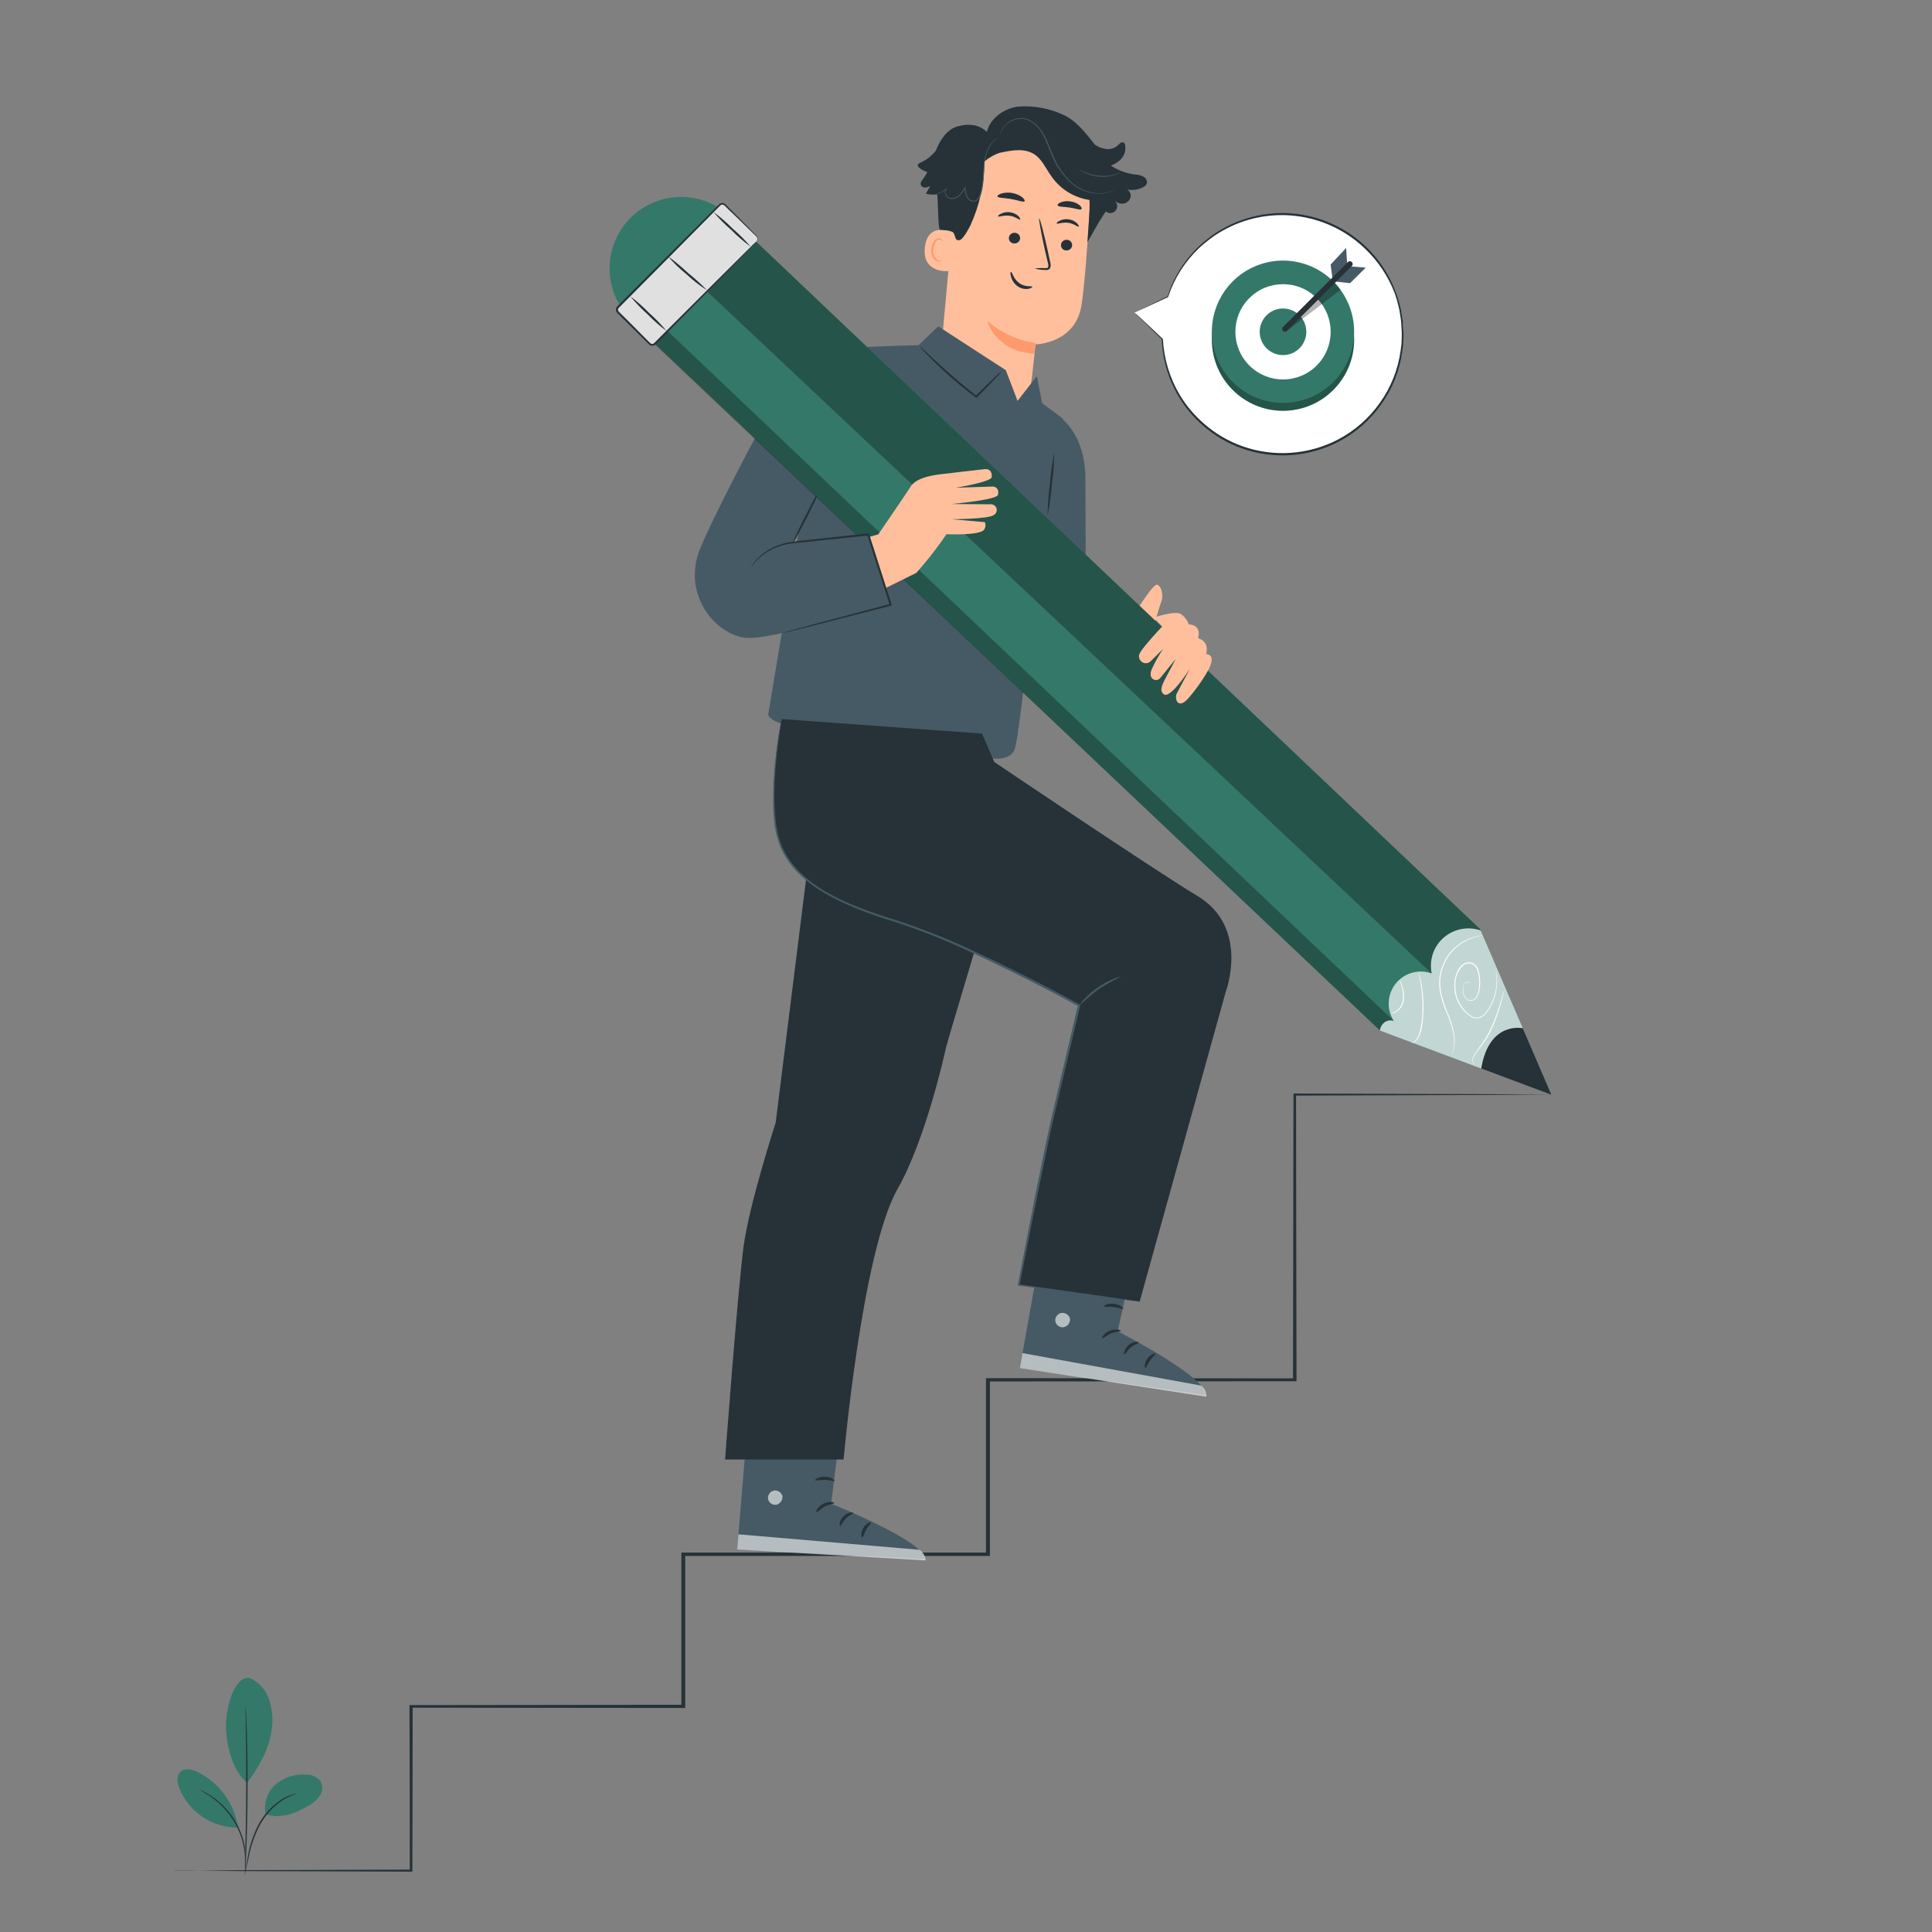 <svg width="276" height="276" viewBox="0 0 276 276" fill="none" xmlns="http://www.w3.org/2000/svg">
<rect x="0" y="0" width="276" height="276" fill="#808080" stroke="none"/>
<path d="M24.84 267.274H24.984H25.425H27.147L33.821 267.169L58.716 267.086L58.54 267.268C58.54 260.33 58.54 252.452 58.495 243.803V243.582H58.716L97.61 243.538L97.34 243.803C97.34 236.87 97.34 229.578 97.34 222.076V221.794H141.141L140.854 222.081C140.854 213.564 140.854 205.234 140.854 197.159V196.877H141.135L184.964 196.91L184.716 197.159C184.743 181.548 184.76 167.781 184.782 156.416V156.217H184.964L212.498 156.305L219.845 156.349L221.738 156.377H222.219C222.274 156.37 222.329 156.37 222.384 156.377H222.219H221.738H219.845L212.498 156.427L184.964 156.515L185.152 156.327C185.152 167.693 185.191 181.46 185.218 197.07V197.319H184.964L141.135 197.352L141.417 197.07C141.417 205.146 141.417 213.476 141.417 221.993V222.28H133.838H97.61L97.886 222.004C97.886 229.506 97.886 236.798 97.886 243.731V243.996H97.621L58.727 243.957L58.954 243.731C58.954 252.381 58.921 260.258 58.91 267.196V267.379H58.727L33.832 267.296L27.159 267.246H25.436H24.995C24.945 267.265 24.893 267.274 24.84 267.274Z" fill="#263238"/>
<path d="M35.698 239.711C36.344 240.016 36.921 240.449 37.396 240.983C37.87 241.517 38.231 242.141 38.458 242.819C38.902 244.174 39.026 245.614 38.822 247.025C38.513 249.758 36.962 252.512 35.295 254.692C32.993 252.689 32.469 249.172 32.309 247.395C32.06 244.563 33.335 239.292 35.72 239.711" fill="#34786A"/>
<path d="M37.945 259.197C37.788 258.417 37.841 257.61 38.096 256.857C38.352 256.103 38.803 255.431 39.402 254.908C40.01 254.397 40.713 254.012 41.471 253.775C42.23 253.538 43.027 253.454 43.818 253.528C44.185 253.523 44.548 253.599 44.883 253.75C45.218 253.9 45.516 254.122 45.755 254.4C45.934 254.694 46.031 255.029 46.037 255.373C46.043 255.716 45.957 256.055 45.788 256.354C45.44 256.947 44.943 257.439 44.348 257.784C42.355 259.031 40.197 259.876 37.945 259.197Z" fill="#34786A"/>
<path d="M34.997 267.571C35.006 267.385 35.033 267.2 35.08 267.019C35.151 266.627 35.245 266.12 35.356 265.507C35.612 263.818 36.139 262.181 36.918 260.66C37.73 259.143 38.93 257.869 40.395 256.967C40.842 256.704 41.318 256.495 41.814 256.344C41.948 256.3 42.084 256.265 42.222 256.239C42.27 256.23 42.319 256.23 42.366 256.239C41.706 256.466 41.07 256.758 40.467 257.111C39.052 258.031 37.892 259.294 37.094 260.782C36.33 262.271 35.79 263.865 35.494 265.512C35.356 266.147 35.24 266.661 35.151 267.014C35.117 267.204 35.066 267.391 34.997 267.571Z" fill="#263238"/>
<path d="M35.08 243.812C35.101 243.892 35.112 243.973 35.113 244.055C35.113 244.238 35.113 244.475 35.151 244.762C35.184 245.375 35.223 246.258 35.256 247.351C35.328 249.559 35.383 252.562 35.367 255.901C35.35 259.241 35.273 262.266 35.184 264.452C35.135 265.556 35.096 266.428 35.057 267.041C35.057 267.328 35.019 267.56 35.008 267.742C35.007 267.825 34.997 267.908 34.98 267.99C34.968 267.908 34.968 267.824 34.98 267.742C34.98 267.56 34.98 267.328 34.98 267.035C34.98 266.4 35.013 265.523 35.041 264.446C35.096 262.238 35.157 259.241 35.168 255.901C35.179 252.562 35.168 249.542 35.113 247.356C35.113 246.28 35.113 245.402 35.074 244.762C35.074 244.475 35.074 244.243 35.074 244.061C35.071 243.978 35.073 243.895 35.08 243.812Z" fill="#263238"/>
<path d="M33.965 260.858C33.687 259.204 33.019 257.641 32.017 256.297C31.015 254.953 29.707 253.868 28.202 253.13C27.434 252.765 26.43 252.523 25.801 253.097C25.171 253.671 25.309 254.692 25.618 255.487C26.291 257.134 27.436 258.545 28.91 259.542C30.384 260.539 32.119 261.078 33.898 261.09" fill="#34786A"/>
<path d="M28.572 255.713C28.741 255.77 28.906 255.842 29.063 255.928C29.252 256.015 29.436 256.113 29.615 256.221C29.819 256.353 30.067 256.475 30.316 256.662C30.593 256.849 30.86 257.049 31.116 257.264C31.415 257.508 31.701 257.768 31.972 258.042C32.591 258.674 33.135 259.374 33.595 260.129C34.044 260.891 34.403 261.702 34.666 262.547C34.777 262.909 34.868 263.278 34.936 263.651C35 263.981 35.047 264.314 35.074 264.65C35.113 264.953 35.102 265.235 35.113 265.478C35.128 265.685 35.128 265.894 35.113 266.102C35.112 266.287 35.093 266.472 35.058 266.654C35.008 266.654 35.091 265.892 34.953 264.683C34.92 264.354 34.866 264.028 34.793 263.706C34.718 263.333 34.624 262.965 34.511 262.602C34.242 261.775 33.885 260.979 33.446 260.228C32.991 259.488 32.46 258.798 31.861 258.169C31.58 257.888 31.309 257.617 31.034 257.391C30.758 257.165 30.482 256.96 30.255 256.778C29.256 256.072 28.555 255.752 28.572 255.713Z" fill="#263238"/>
<path d="M162.056 44.647L166.881 42.339C168.215 38.253 171.029 34.814 174.77 32.698C178.512 30.582 182.909 29.942 187.098 30.903C191.288 31.865 194.966 34.358 197.41 37.894C199.854 41.43 200.887 45.752 200.306 50.011C199.725 54.269 197.572 58.157 194.27 60.909C190.969 63.661 186.757 65.078 182.463 64.883C178.17 64.687 174.104 62.892 171.067 59.852C168.029 56.811 166.238 52.744 166.047 48.45L162.056 44.647Z" fill="white"/>
<path d="M162.056 44.647L162.299 44.895L163.044 45.624C163.723 46.286 164.7 47.252 166.003 48.5C166.014 48.51 166.029 48.516 166.044 48.516C166.06 48.516 166.074 48.51 166.086 48.5H165.97C166.08 51.362 166.904 54.151 168.365 56.614C168.823 57.389 169.339 58.127 169.911 58.822C170.532 59.551 171.208 60.232 171.931 60.859C173.519 62.237 175.347 63.312 177.324 64.027C179.594 64.845 182.008 65.181 184.414 65.015C186.821 64.849 189.166 64.183 191.301 63.061C193.661 61.817 195.696 60.038 197.246 57.867C198.89 55.607 199.948 52.974 200.326 50.205L200.464 49.145L200.497 48.086V47.534L200.464 46.982L200.404 45.933C200.365 45.585 200.299 45.243 200.249 44.895C200.204 44.551 200.14 44.21 200.056 43.874C199.904 43.202 199.708 42.539 199.471 41.892C198.196 38.331 195.789 35.287 192.619 33.225C189.448 31.163 185.689 30.198 181.917 30.477C179.813 30.634 177.755 31.175 175.845 32.072C174.976 32.481 174.14 32.958 173.345 33.496C172.621 34.021 171.928 34.587 171.269 35.191C169.196 37.169 167.653 39.637 166.781 42.367V42.334L163.188 44.095L162.282 44.547L161.984 44.696C161.984 44.696 162.1 44.652 162.31 44.553L163.248 44.117L166.831 42.461C166.839 42.458 166.846 42.454 166.852 42.448C166.857 42.443 166.862 42.435 166.864 42.428C167.758 39.738 169.305 37.312 171.368 35.368C172.024 34.776 172.713 34.224 173.433 33.712C174.221 33.185 175.048 32.718 175.906 32.315C179.03 30.87 182.518 30.398 185.914 30.961C189.31 31.524 192.459 33.096 194.95 35.472C196.861 37.279 198.338 39.495 199.272 41.953C199.496 42.59 199.68 43.241 199.824 43.901C199.906 44.234 199.968 44.572 200.012 44.912C200.061 45.248 200.128 45.585 200.161 45.927L200.221 46.965L200.255 47.484V48.003L200.221 49.046L200.089 50.089C199.715 52.815 198.677 55.407 197.064 57.635C195.538 59.77 193.537 61.522 191.218 62.752C189.116 63.861 186.806 64.52 184.435 64.689C182.065 64.858 179.684 64.533 177.446 63.735C175.494 63.033 173.686 61.98 172.114 60.627C171.397 60.01 170.727 59.34 170.11 58.623C169.54 57.948 169.025 57.228 168.57 56.471C167.111 54.036 166.273 51.279 166.13 48.444C166.13 48.437 166.128 48.429 166.125 48.422C166.122 48.415 166.118 48.409 166.112 48.403C166.106 48.398 166.099 48.394 166.092 48.392C166.085 48.389 166.077 48.389 166.069 48.389C166.057 48.39 166.044 48.395 166.034 48.403C166.025 48.41 166.017 48.421 166.014 48.433L166.113 48.406L163.133 45.607L162.354 44.884L162.056 44.647Z" fill="#263238"/>
<path d="M183.286 58.684C188.899 58.684 193.448 54.134 193.448 48.522C193.448 42.909 188.899 38.359 183.286 38.359C177.674 38.359 173.124 42.909 173.124 48.522C173.124 54.134 177.674 58.684 183.286 58.684Z" fill="#34786A"/>
<path opacity="0.3" d="M183.286 58.684C188.899 58.684 193.448 54.134 193.448 48.522C193.448 42.909 188.899 38.359 183.286 38.359C177.674 38.359 173.124 42.909 173.124 48.522C173.124 54.134 177.674 58.684 183.286 58.684Z" fill="black"/>
<path d="M187.132 56.796C192.327 54.672 194.816 48.739 192.692 43.544C190.568 38.349 184.634 35.859 179.439 37.984C174.244 40.108 171.755 46.041 173.879 51.236C176.004 56.431 181.937 58.921 187.132 56.796Z" fill="#34786A"/>
<path d="M188.103 52.215C190.761 49.557 190.761 45.248 188.103 42.59C185.445 39.932 181.135 39.932 178.477 42.59C175.819 45.248 175.819 49.557 178.477 52.215C181.135 54.873 185.445 54.873 188.103 52.215Z" fill="white"/>
<path d="M183.286 50.729C185.124 50.729 186.615 49.239 186.615 47.401C186.615 45.562 185.124 44.072 183.286 44.072C181.448 44.072 179.958 45.562 179.958 47.401C179.958 49.239 181.448 50.729 183.286 50.729Z" fill="#34786A"/>
<path d="M190.368 39.96L190.092 37.79L192.3 35.428L192.46 37.768L190.368 39.96Z" fill="#455A64"/>
<path d="M195.104 38.233L192.869 38.051L190.622 40.209L192.869 40.452L195.104 38.233Z" fill="#455A64"/>
<path opacity="0.3" d="M183.733 47.352L191.505 41.402C191.212 40.981 190.885 40.584 190.528 40.215L183.733 46.822V47.352Z" fill="black"/>
<path d="M192.549 37.444L189.386 40.607L184.368 45.624L183.214 46.778C183.169 46.855 183.15 46.945 183.161 47.034C183.173 47.123 183.213 47.205 183.276 47.268C183.339 47.332 183.422 47.372 183.511 47.383C183.599 47.394 183.689 47.376 183.766 47.33L186.951 44.162L191.969 39.144L193.123 37.99C193.487 37.626 192.919 37.063 192.571 37.438L192.549 37.444Z" fill="#263238"/>
<path d="M134.213 52.6L136.344 29.256C136.675 23.421 140.351 18.768 146.169 19.254L146.721 19.331C149.318 19.706 151.678 21.044 153.332 23.079C154.987 25.114 155.816 27.698 155.653 30.316C155.333 35.372 154.919 40.947 154.499 43.624C153.588 49.128 147.936 49.194 147.936 49.194C147.936 49.194 147.555 52.578 147.384 54.217L146.683 58.026L143.835 56.585L134.213 52.6Z" fill="#FFBF9D"/>
<path d="M147.936 49.001C145.373 48.623 142.973 47.518 141.019 45.816C141.019 45.816 142.156 50.232 147.765 50.536L147.936 49.001Z" fill="#FF9A6C"/>
<path d="M153.163 35.092C153.134 35.299 153.026 35.486 152.861 35.614C152.696 35.742 152.487 35.8 152.28 35.776C152.178 35.77 152.079 35.744 151.988 35.698C151.897 35.653 151.816 35.59 151.749 35.513C151.683 35.435 151.633 35.346 151.601 35.249C151.57 35.152 151.559 35.05 151.568 34.948C151.596 34.742 151.703 34.554 151.867 34.425C152.031 34.296 152.238 34.236 152.446 34.258C152.548 34.265 152.648 34.291 152.74 34.337C152.832 34.382 152.914 34.446 152.98 34.524C153.047 34.601 153.098 34.692 153.129 34.789C153.161 34.887 153.172 34.99 153.163 35.092Z" fill="#263238"/>
<path d="M154.096 32.381C153.98 32.469 153.445 31.939 152.595 31.829C151.745 31.718 151.055 32.044 150.977 31.923C150.9 31.801 151.066 31.702 151.364 31.542C151.769 31.337 152.229 31.266 152.678 31.337C153.118 31.392 153.53 31.585 153.853 31.89C154.091 32.138 154.151 32.337 154.096 32.381Z" fill="#263238"/>
<path d="M145.728 34.087C145.715 34.191 145.682 34.291 145.63 34.382C145.578 34.472 145.509 34.552 145.427 34.616C145.344 34.68 145.25 34.727 145.149 34.755C145.048 34.783 144.943 34.79 144.839 34.777C144.737 34.771 144.638 34.745 144.546 34.7C144.454 34.655 144.373 34.592 144.306 34.515C144.24 34.438 144.19 34.347 144.159 34.25C144.128 34.153 144.117 34.05 144.127 33.949C144.153 33.742 144.26 33.553 144.424 33.424C144.589 33.295 144.797 33.236 145.005 33.259C145.107 33.264 145.207 33.291 145.299 33.335C145.391 33.38 145.474 33.443 145.541 33.52C145.608 33.597 145.66 33.687 145.692 33.785C145.724 33.882 145.736 33.985 145.728 34.087Z" fill="#263238"/>
<path d="M145.728 31.371C145.612 31.459 145.077 30.929 144.227 30.819C143.376 30.708 142.686 31.034 142.609 30.918C142.532 30.802 142.698 30.692 143.001 30.532C143.406 30.331 143.863 30.26 144.309 30.327C144.751 30.385 145.163 30.578 145.491 30.879C145.728 31.133 145.767 31.332 145.728 31.371Z" fill="#263238"/>
<path d="M147.825 38.359C148.295 38.288 148.771 38.272 149.244 38.309C149.465 38.309 149.68 38.309 149.735 38.166C149.785 37.943 149.768 37.711 149.686 37.498C149.553 36.946 149.421 36.361 149.277 35.748C148.725 33.259 148.361 31.227 148.46 31.205C148.56 31.183 149.09 33.181 149.642 35.671C149.774 36.284 149.901 36.869 150.017 37.426C150.122 37.708 150.122 38.017 150.017 38.298C149.974 38.37 149.916 38.431 149.846 38.477C149.776 38.523 149.697 38.553 149.614 38.563C149.489 38.577 149.363 38.577 149.239 38.563C148.76 38.559 148.285 38.49 147.825 38.359Z" fill="#263238"/>
<path d="M146.374 28.743C146.225 28.947 145.43 28.599 144.425 28.428C143.42 28.257 142.559 28.296 142.493 28.058C142.46 27.948 142.659 27.777 143.045 27.65C143.544 27.5 144.073 27.471 144.585 27.567C145.095 27.652 145.578 27.852 145.998 28.152C146.313 28.417 146.44 28.649 146.374 28.743Z" fill="#263238"/>
<path d="M154.494 29.88C154.295 30.051 153.621 29.759 152.788 29.643C151.954 29.527 151.226 29.571 151.093 29.345C151.033 29.24 151.171 29.058 151.502 28.914C151.957 28.741 152.451 28.693 152.931 28.776C153.412 28.837 153.866 29.027 154.245 29.328C154.516 29.582 154.587 29.808 154.494 29.88Z" fill="#263238"/>
<path d="M136.195 33.209C136.107 33.154 132.546 31.553 132.121 35.339C131.696 39.126 135.61 38.789 135.626 38.684C135.643 38.58 136.195 33.209 136.195 33.209Z" fill="#FFBF9D"/>
<path d="M134.627 37.111C134.627 37.111 134.555 37.149 134.434 37.188C134.269 37.237 134.091 37.221 133.937 37.144C133.708 36.96 133.532 36.718 133.427 36.444C133.323 36.169 133.293 35.871 133.341 35.582C133.369 35.255 133.469 34.938 133.633 34.654C133.682 34.54 133.758 34.439 133.854 34.36C133.95 34.282 134.064 34.227 134.185 34.202C134.264 34.189 134.345 34.204 134.413 34.246C134.481 34.287 134.531 34.352 134.555 34.428C134.594 34.538 134.555 34.61 134.555 34.621C134.555 34.632 134.644 34.566 134.633 34.406C134.619 34.31 134.575 34.22 134.506 34.152C134.459 34.106 134.404 34.07 134.343 34.047C134.282 34.023 134.218 34.012 134.152 34.014C133.992 34.026 133.837 34.08 133.703 34.17C133.57 34.26 133.462 34.383 133.391 34.527C133.193 34.838 133.074 35.193 133.043 35.559C132.982 36.332 133.297 37.094 133.827 37.315C133.926 37.356 134.033 37.374 134.14 37.368C134.247 37.363 134.351 37.333 134.445 37.282C134.605 37.199 134.638 37.116 134.627 37.111Z" fill="#FF9A6C"/>
<path d="M163.839 25.867C163.789 25.645 163.659 25.449 163.475 25.315C163.051 25.065 162.57 24.93 162.078 24.923C160.867 24.762 159.708 24.328 158.689 23.654C159.086 23.511 159.459 23.306 159.793 23.047C160.146 22.787 160.422 22.436 160.591 22.032C160.759 21.627 160.813 21.184 160.748 20.75C160.737 20.669 160.709 20.592 160.665 20.523C160.621 20.454 160.563 20.396 160.494 20.353C160.251 20.248 160.008 20.463 159.815 20.64C159.561 20.912 159.238 21.112 158.881 21.218C158.524 21.323 158.145 21.332 157.784 21.241C157.279 21.15 156.802 20.946 156.387 20.645C156.371 20.626 156.356 20.606 156.343 20.585L155.829 19.933C154.56 18.327 153.456 17.201 152.23 16.561C150.112 15.503 147.746 15.043 145.386 15.23C143.387 15.523 141.466 16.886 140.97 18.851C139.987 17.808 138.359 17.631 136.973 18.012H136.94C135.405 18.371 134.39 19.834 133.783 21.291C133.749 21.368 133.722 21.451 133.689 21.529C133.101 22.269 132.344 22.858 131.481 23.245C131.332 23.311 131.155 23.394 131.122 23.554C131.116 23.636 131.132 23.718 131.168 23.791C131.204 23.865 131.258 23.928 131.326 23.974C131.661 24.256 132.056 24.46 132.48 24.57C132.309 24.916 132.106 25.245 131.873 25.553C131.674 25.812 131.442 26.105 131.552 26.436C131.606 26.552 131.694 26.649 131.804 26.714C131.915 26.778 132.043 26.806 132.171 26.795C132.425 26.769 132.672 26.69 132.894 26.563L132.265 27.667C132.79 27.819 133.344 27.845 133.882 27.744C134.036 29.185 133.976 31.818 134.23 32.811C135.234 32.944 135.494 32.861 135.985 33.087C136.62 33.38 136.233 34.523 137.133 34.285C137.586 34.169 138.447 32.591 138.646 32.16C139.952 29.305 140.63 26.203 140.633 23.063C141.321 22.486 142.114 22.048 142.968 21.771L142.896 21.821C144.513 21.462 146.335 21.131 147.732 22.025C148.836 22.726 149.354 23.99 150.1 25.039C150.725 25.988 151.544 26.793 152.503 27.402C153.462 28.011 154.539 28.41 155.664 28.572C155.691 30.278 155.443 33.032 155.344 34.611L157.044 31.625C157.171 31.453 157.281 31.277 157.392 31.106L157.425 31.05C157.592 30.759 157.777 30.477 157.977 30.206C158.146 30.347 158.357 30.428 158.577 30.436C158.797 30.443 159.013 30.377 159.192 30.248C159.37 30.119 159.5 29.933 159.561 29.722C159.621 29.51 159.61 29.284 159.528 29.08C159.417 28.876 159.275 28.69 159.108 28.528C159.28 28.734 159.501 28.893 159.751 28.99C160.002 29.086 160.272 29.117 160.538 29.08C160.802 29.03 161.043 28.895 161.223 28.696C161.404 28.497 161.514 28.244 161.537 27.976C161.537 27.794 161.489 27.615 161.398 27.457C161.307 27.299 161.176 27.168 161.018 27.076C161.703 27.209 162.412 27.136 163.055 26.866C163.486 26.701 163.944 26.381 163.839 25.867Z" fill="#263238"/>
<path d="M142.653 19.674C142.437 19.808 142.23 19.958 142.035 20.121C141.535 20.605 141.168 21.209 140.97 21.876C140.821 22.33 140.72 22.798 140.666 23.273C140.605 23.786 140.583 24.344 140.556 24.929C140.539 25.543 140.484 26.155 140.39 26.762C140.336 27.083 140.259 27.401 140.158 27.711C140.067 28.044 139.895 28.35 139.656 28.6C139.546 28.697 139.414 28.764 139.271 28.795C139.127 28.826 138.979 28.82 138.839 28.776C138.572 28.692 138.34 28.523 138.177 28.296C137.922 27.845 137.793 27.334 137.801 26.817L137.917 26.844C137.702 27.25 137.428 27.622 137.106 27.948C136.797 28.249 136.383 28.417 135.952 28.418C135.757 28.412 135.566 28.355 135.4 28.252C135.243 28.147 135.122 27.997 135.052 27.821C134.989 27.66 134.968 27.485 134.992 27.314C135.016 27.152 135.099 27.005 135.223 26.899L135.273 26.96C134.899 27.303 134.457 27.562 133.976 27.722C133.81 27.777 133.678 27.805 133.589 27.827C133.544 27.834 133.497 27.834 133.451 27.827L133.584 27.788C133.667 27.761 133.799 27.727 133.959 27.667C134.427 27.495 134.855 27.23 135.218 26.889L135.273 26.944C135.168 27.051 135.099 27.189 135.076 27.337C135.052 27.485 135.075 27.637 135.141 27.772C135.208 27.925 135.317 28.057 135.455 28.152C135.611 28.244 135.788 28.293 135.969 28.296C136.369 28.289 136.752 28.129 137.039 27.849C137.35 27.531 137.614 27.171 137.823 26.778L137.923 26.613V26.806C137.918 27.3 138.042 27.787 138.281 28.219C138.428 28.424 138.637 28.575 138.878 28.649C138.995 28.688 139.121 28.694 139.243 28.668C139.364 28.642 139.476 28.584 139.568 28.5C139.79 28.266 139.95 27.979 140.031 27.667C140.132 27.364 140.209 27.054 140.263 26.739C140.359 26.137 140.416 25.528 140.434 24.918C140.467 24.366 140.495 23.781 140.556 23.262C140.617 22.779 140.726 22.304 140.881 21.843C141.089 21.17 141.469 20.562 141.985 20.082C142.183 19.909 142.409 19.771 142.653 19.674Z" fill="#455A64"/>
<path d="M159.28 27.049L159.23 27.082L159.081 27.17C159 27.218 158.915 27.259 158.827 27.291C158.722 27.335 158.606 27.391 158.468 27.435C157.682 27.686 156.846 27.739 156.034 27.589C154.826 27.369 153.706 26.806 152.81 25.966C151.734 24.929 150.879 23.684 150.298 22.307C149.973 21.584 149.747 20.855 149.426 20.176C149.167 19.514 148.814 18.893 148.378 18.332C147.982 17.83 147.468 17.434 146.882 17.179C146.615 17.067 146.331 17.002 146.043 16.985C145.778 16.969 145.512 16.989 145.253 17.046C144.805 17.14 144.381 17.328 144.011 17.598C143.733 17.808 143.489 18.059 143.288 18.343C143.127 18.594 142.999 18.865 142.907 19.149C142.907 19.149 142.907 19.149 142.907 19.089L142.951 18.923C143.02 18.71 143.115 18.506 143.233 18.316C143.429 18.02 143.674 17.758 143.956 17.543C144.328 17.252 144.76 17.047 145.22 16.941C145.488 16.883 145.763 16.859 146.037 16.87C146.336 16.889 146.63 16.954 146.909 17.063C147.53 17.325 148.073 17.741 148.488 18.272C148.946 18.834 149.318 19.461 149.592 20.132C149.884 20.822 150.144 21.545 150.464 22.263C151.028 23.622 151.857 24.855 152.904 25.889C153.781 26.719 154.876 27.282 156.061 27.512C156.859 27.668 157.683 27.628 158.463 27.396C158.741 27.295 159.014 27.179 159.28 27.049Z" fill="#455A64"/>
<path d="M160.08 24.669C160.01 24.715 159.936 24.754 159.859 24.785C159.658 24.88 159.449 24.957 159.235 25.017C158.918 25.111 158.593 25.179 158.264 25.221C157.455 25.318 156.634 25.25 155.852 25.023C155.533 24.932 155.222 24.814 154.924 24.669C154.722 24.573 154.529 24.46 154.345 24.333C154.272 24.292 154.205 24.242 154.146 24.184C154.146 24.184 154.45 24.36 154.963 24.581C155.26 24.713 155.566 24.821 155.879 24.907C156.265 25.007 156.658 25.075 157.055 25.111C157.454 25.144 157.854 25.144 158.253 25.111C158.577 25.078 158.898 25.021 159.213 24.94C159.738 24.791 160.08 24.647 160.08 24.669Z" fill="#455A64"/>
<path d="M147.478 40.959C147.445 40.815 146.512 41.075 145.628 40.456C144.745 39.838 144.574 38.8 144.442 38.839C144.309 38.878 144.32 39.115 144.442 39.535C144.584 40.085 144.917 40.568 145.38 40.898C145.826 41.212 146.375 41.343 146.915 41.262C147.296 41.191 147.5 41.019 147.478 40.959Z" fill="#263238"/>
<path d="M121.628 49.207C120.499 48.766 119.263 48.675 118.082 48.946C116.9 49.216 115.828 49.836 115.004 50.725C112.072 53.866 101.275 74.858 99.851 78.822C97.516 85.335 102.556 90.905 106.751 91.131C110.946 91.357 127.363 86.08 127.363 86.08L123.786 76.663L113.298 77.497L121.44 61.18L121.628 49.207Z" fill="#455A64"/>
<path d="M139.579 67.686C139.579 67.686 143.619 88.165 145.54 89.821C147.461 91.477 162.652 98.284 162.652 98.284L167.206 90.881L155.112 83.523L155.057 67.973C154.93 63.59 153.174 60.841 151.165 59.373L139.579 67.686Z" fill="#455A64"/>
<path d="M148.124 53.727L145.364 57.265L143.685 52.882L134.031 46.617L131.216 49.316C131.216 49.316 120.391 49.526 119.69 50.056C118.133 51.232 115.274 68.763 115.274 68.763L109.787 101.828C109.323 103.153 113.927 104.08 116.593 104.732L141.157 108.248C141.157 108.248 144.083 108.944 144.911 107.144C145.579 105.692 146.975 90.424 148.389 82.083C148.764 79.875 149.101 71.993 149.101 71.993L151.833 59.799L148.874 57.591L148.124 53.727Z" fill="#455A64"/>
<path d="M117.112 69.961C117.006 70.361 116.85 70.747 116.648 71.109C116.323 71.805 115.859 72.765 115.335 73.792C114.81 74.819 114.314 75.768 113.949 76.441C113.777 76.818 113.558 77.173 113.298 77.496C113.413 77.097 113.57 76.712 113.767 76.348C114.087 75.652 114.551 74.692 115.075 73.665C115.6 72.638 116.096 71.694 116.461 71.021C116.639 70.645 116.857 70.29 117.112 69.961Z" fill="#263238"/>
<path d="M143.133 52.992C142.836 53.382 142.511 53.751 142.162 54.096C141.533 54.764 140.633 55.696 139.573 56.778L139.49 56.861L139.391 56.789C138.706 56.27 137.967 55.685 137.183 55.051C135.488 53.638 134.036 52.291 133.015 51.242C132.507 50.734 132.104 50.309 131.834 50.005C131.68 49.862 131.546 49.699 131.437 49.52C131.609 49.639 131.768 49.776 131.911 49.928L133.159 51.098C134.208 52.081 135.681 53.422 137.371 54.83C138.121 55.459 138.855 56.05 139.529 56.58H139.352C140.429 55.509 141.356 54.603 142.018 53.969C142.363 53.613 142.736 53.287 143.133 52.992Z" fill="#263238"/>
<path d="M150.608 64.662C150.59 66.167 150.477 67.67 150.271 69.161C150.164 70.663 149.957 72.157 149.653 73.632C149.67 72.125 149.783 70.621 149.989 69.128C150.096 67.627 150.303 66.135 150.608 64.662Z" fill="#263238"/>
<path d="M161.653 88.398C161.653 88.398 164.667 83.325 165.302 83.529C165.937 83.734 166.262 85.042 165.881 86.013C165.501 86.985 164.435 90.882 164.435 90.882L161.653 88.398Z" fill="#FFBF9D"/>
<path d="M162.658 176.685L159.666 190.181C159.666 190.181 172.544 196.766 172.235 199.311L145.689 195.447L149.492 174.223L162.658 176.685Z" fill="#455A64"/>
<g opacity="0.6">
<path d="M151.717 187.537C151.448 187.57 151.2 187.7 151.021 187.904C150.842 188.107 150.744 188.37 150.746 188.641C150.768 188.915 150.896 189.169 151.101 189.351C151.307 189.533 151.575 189.629 151.85 189.618C152.134 189.584 152.395 189.446 152.583 189.231C152.772 189.016 152.874 188.739 152.871 188.453C152.818 188.177 152.662 187.931 152.434 187.766C152.207 187.601 151.924 187.529 151.645 187.565" fill="white"/>
</g>
<g opacity="0.6">
<path d="M145.689 195.443L146.076 193.301L171.578 197.938C171.828 198.118 172.028 198.358 172.161 198.636C172.294 198.913 172.356 199.22 172.34 199.527L145.689 195.443Z" fill="white"/>
</g>
<path d="M160.119 190.126C160.091 190.253 159.434 190.192 158.728 190.49C158.021 190.788 157.579 191.269 157.469 191.197C157.359 191.125 157.69 190.413 158.573 190.093C159.456 189.773 160.168 190.016 160.119 190.126Z" fill="#263238"/>
<path d="M162.674 191.782C162.674 191.909 162.084 192.025 161.543 192.489C161.002 192.952 160.776 193.51 160.649 193.477C160.522 193.444 160.571 192.704 161.25 192.141C161.929 191.578 162.691 191.655 162.674 191.782Z" fill="#263238"/>
<path d="M163.635 195.409C163.513 195.409 163.453 194.741 163.911 194.095C164.369 193.449 165.015 193.278 165.065 193.4C165.114 193.521 164.656 193.825 164.286 194.36C163.916 194.896 163.767 195.409 163.635 195.409Z" fill="#263238"/>
<path d="M160.461 186.973C160.384 187.083 159.826 186.796 159.086 186.708C158.347 186.62 157.739 186.752 157.695 186.625C157.651 186.498 158.275 186.145 159.147 186.255C160.019 186.366 160.544 186.885 160.461 186.973Z" fill="#263238"/>
<g opacity="0.3">
<path d="M162.062 179.356L161.532 181.762L148.593 179.256L148.974 177.07L162.062 179.356Z" fill="black"/>
</g>
<path d="M120.446 201.099L118.735 214.816C118.735 214.816 132.176 220.165 132.105 222.732L105.311 221.352L107.088 199.879L120.446 201.099Z" fill="#455A64"/>
<g opacity="0.6">
<path d="M110.576 212.928C110.314 212.985 110.08 213.136 109.921 213.352C109.761 213.569 109.686 213.836 109.71 214.104C109.755 214.37 109.9 214.608 110.116 214.769C110.332 214.93 110.601 215.003 110.869 214.97C111.149 214.912 111.398 214.751 111.566 214.52C111.734 214.288 111.811 214.002 111.78 213.717C111.701 213.447 111.522 213.216 111.278 213.074C111.035 212.931 110.746 212.887 110.472 212.95" fill="white"/>
</g>
<g opacity="0.6">
<path d="M105.311 221.353L105.493 219.189L131.315 221.397C131.582 221.555 131.805 221.776 131.965 222.041C132.125 222.306 132.216 222.606 132.232 222.915L105.311 221.353Z" fill="white"/>
</g>
<path d="M119.177 214.728C119.177 214.855 118.503 214.855 117.824 215.219C117.145 215.583 116.753 216.102 116.643 216.036C116.533 215.97 116.787 215.241 117.615 214.816C118.443 214.391 119.232 214.601 119.177 214.728Z" fill="#263238"/>
<path d="M121.876 216.13C121.876 216.257 121.324 216.429 120.822 216.942C120.319 217.455 120.148 218.046 120.021 218.007C119.894 217.969 119.872 217.245 120.496 216.622C121.12 215.998 121.887 216.003 121.876 216.13Z" fill="#263238"/>
<path d="M123.173 219.626C123.052 219.626 122.925 218.974 123.328 218.29C123.731 217.605 124.36 217.374 124.432 217.489C124.504 217.605 124.067 217.948 123.747 218.516C123.427 219.085 123.306 219.626 123.173 219.626Z" fill="#263238"/>
<path d="M119.232 211.549C119.171 211.665 118.586 211.433 117.846 211.416C117.107 211.4 116.505 211.582 116.45 211.466C116.395 211.35 117.002 210.914 117.857 210.958C118.713 211.002 119.298 211.455 119.232 211.549Z" fill="#263238"/>
<g opacity="0.3">
<path d="M120.104 203.816L119.801 206.262L106.685 204.976L106.862 202.768L120.104 203.816Z" fill="black"/>
</g>
<path d="M107.457 39.477C108.079 33.868 104.037 28.817 98.428 28.195C92.82 27.573 87.769 31.615 87.146 37.224C86.524 42.832 90.566 47.883 96.175 48.505C101.784 49.128 106.835 45.085 107.457 39.477Z" fill="#34786A"/>
<path d="M221.65 156.415L211.455 132.746L107.022 33.557L93.238 48.786L197.119 147.224L221.65 156.415Z" fill="#34786A"/>
<g opacity="0.7">
<path d="M197.119 147.224C197.279 146.214 198.157 145.507 199.117 145.866C198.597 145.06 198.342 144.112 198.389 143.154C198.435 142.195 198.781 141.276 199.378 140.525C199.974 139.773 200.792 139.228 201.714 138.965C202.637 138.702 203.619 138.736 204.521 139.06C204.328 138.133 204.385 137.171 204.686 136.272C204.987 135.374 205.52 134.571 206.233 133.947C206.945 133.323 207.811 132.899 208.741 132.719C209.671 132.539 210.632 132.609 211.526 132.922L221.65 156.415L197.119 147.224Z" fill="white"/>
</g>
<path d="M217.549 146.894C217.549 146.894 212.741 145.79 211.604 152.651L221.65 156.416L217.549 146.894Z" fill="#263238"/>
<path opacity="0.3" d="M204.521 139.06L100.972 41.593L107.485 34.025L211.454 132.745L211.526 132.922C210.779 132.655 209.98 132.564 209.191 132.657C208.152 132.777 207.168 133.191 206.354 133.849C205.363 134.656 204.7 135.796 204.488 137.056C204.375 137.72 204.386 138.4 204.521 139.06Z" fill="black"/>
<path opacity="0.3" d="M199.117 145.866L94.977 46.92L93.249 48.924L197.119 147.18C197.162 146.779 197.352 146.408 197.653 146.139C197.954 145.871 198.344 145.724 198.748 145.728C198.875 145.762 198.999 145.809 199.117 145.866Z" fill="black"/>
<path d="M210.003 140.535C209.98 140.492 209.948 140.454 209.91 140.424C209.872 140.394 209.829 140.371 209.782 140.358C209.649 140.32 209.507 140.332 209.384 140.394C209.26 140.455 209.164 140.56 209.114 140.689C208.98 141.113 208.98 141.568 209.114 141.992C209.179 142.257 209.326 142.495 209.534 142.671C209.645 142.771 209.78 142.841 209.926 142.874C210.072 142.907 210.224 142.901 210.367 142.859C210.52 142.794 210.657 142.699 210.77 142.578C210.883 142.457 210.97 142.314 211.024 142.158C211.159 141.814 211.245 141.454 211.278 141.087C211.378 140.275 211.309 139.452 211.074 138.669C211.017 138.462 210.918 138.27 210.782 138.104C210.646 137.939 210.476 137.804 210.284 137.708C210.074 137.636 209.849 137.617 209.629 137.653C209.41 137.689 209.203 137.778 209.026 137.913C208.681 138.245 208.406 138.642 208.216 139.082C208.026 139.522 207.926 139.995 207.922 140.474C207.846 141.408 208.028 142.344 208.449 143.182C208.869 144.019 209.512 144.724 210.306 145.221C210.486 145.317 210.686 145.37 210.89 145.377C211.094 145.384 211.296 145.343 211.482 145.26C211.832 145.083 212.134 144.826 212.365 144.509C212.788 143.934 213.123 143.3 213.359 142.627C213.702 141.646 213.849 140.606 213.79 139.569C213.762 139.199 213.723 138.917 213.69 138.73C213.657 138.542 213.646 138.437 213.646 138.437C213.748 138.798 213.814 139.167 213.845 139.541C213.926 140.589 213.793 141.643 213.453 142.638C213.219 143.324 212.884 143.972 212.459 144.559C212.217 144.893 211.9 145.166 211.532 145.354C211.329 145.446 211.107 145.49 210.884 145.483C210.661 145.477 210.443 145.419 210.246 145.315C209.424 144.81 208.759 144.087 208.324 143.226C207.888 142.366 207.699 141.402 207.778 140.441C207.813 139.938 207.923 139.443 208.104 138.972C208.269 138.503 208.564 138.09 208.954 137.78C209.149 137.63 209.378 137.531 209.621 137.493C209.864 137.454 210.113 137.477 210.345 137.559C210.555 137.661 210.741 137.807 210.89 137.987C211.039 138.167 211.146 138.377 211.206 138.603C211.444 139.406 211.512 140.25 211.405 141.081C211.371 141.461 211.28 141.833 211.134 142.185C211.073 142.355 210.977 142.511 210.851 142.641C210.726 142.772 210.574 142.874 210.406 142.941C210.246 142.985 210.079 142.988 209.918 142.951C209.757 142.913 209.608 142.836 209.484 142.726C209.267 142.532 209.114 142.276 209.048 141.992C208.92 141.551 208.936 141.082 209.092 140.651C209.15 140.514 209.256 140.403 209.391 140.341C209.526 140.279 209.679 140.269 209.821 140.314C209.986 140.408 210.003 140.54 210.003 140.535Z" fill="white"/>
<path d="M207.337 150.817C207.337 150.817 207.464 150.552 207.591 150.044C207.757 149.32 207.775 148.569 207.646 147.836C207.446 146.755 207.12 145.701 206.674 144.696C206.106 143.46 205.744 142.14 205.603 140.787C205.542 139.413 205.888 138.052 206.597 136.874C207.177 135.918 207.985 135.121 208.949 134.555C209.592 134.172 210.296 133.899 211.03 133.749C211.296 133.69 211.568 133.655 211.841 133.645L211.637 133.683C211.499 133.683 211.295 133.738 211.041 133.799C210.32 133.973 209.631 134.258 208.998 134.644C208.057 135.212 207.271 136.002 206.707 136.945C206.02 138.101 205.686 139.433 205.747 140.776C205.885 142.113 206.239 143.418 206.796 144.64C207.24 145.656 207.559 146.722 207.745 147.814C207.863 148.549 207.829 149.301 207.646 150.022C207.579 150.3 207.475 150.567 207.337 150.817Z" fill="white"/>
<path d="M201.646 149.041C202.108 148.812 202.468 148.418 202.656 147.937C203.03 146.74 203.217 145.493 203.208 144.239C203.238 142.984 203.153 141.73 202.954 140.491C202.876 140.016 202.799 139.635 202.75 139.387C202.712 139.251 202.688 139.113 202.678 138.973C202.678 138.973 202.727 139.116 202.805 139.376C202.882 139.635 202.965 140.016 203.053 140.48C203.407 142.409 203.451 144.382 203.186 146.325C203.125 146.894 202.986 147.451 202.772 147.981C202.621 148.342 202.373 148.654 202.054 148.881C201.929 148.959 201.79 149.014 201.646 149.041Z" fill="white"/>
<path d="M199.962 139.943C200.096 140.193 200.203 140.455 200.282 140.727C200.526 141.379 200.62 142.077 200.558 142.77C200.528 143.12 200.42 143.459 200.242 143.763C200.065 144.066 199.822 144.327 199.531 144.525C199.353 144.641 199.155 144.721 198.946 144.762C198.803 144.79 198.72 144.762 198.72 144.762C198.988 144.691 199.244 144.578 199.476 144.426C199.743 144.226 199.965 143.973 200.126 143.682C200.288 143.39 200.386 143.068 200.415 142.736C200.471 142.066 200.394 141.39 200.188 140.749C200.097 140.485 200.021 140.216 199.962 139.943Z" fill="white"/>
<path d="M210.588 152.353L210.544 152.237C210.516 152.16 210.472 152.049 210.433 151.906C210.374 151.728 210.348 151.541 210.356 151.354C210.386 151.103 210.475 150.863 210.615 150.653C210.954 150.112 211.323 149.59 211.719 149.09C212.167 148.454 212.562 147.782 212.901 147.081C213.499 145.797 213.992 144.466 214.375 143.101C214.513 142.649 214.634 142.24 214.744 141.865C214.783 141.71 214.833 141.559 214.893 141.412C214.874 141.571 214.842 141.727 214.8 141.881C214.728 142.174 214.617 142.604 214.474 143.129C214.113 144.509 213.629 145.854 213.028 147.147C212.688 147.856 212.286 148.532 211.824 149.168C211.394 149.753 210.963 150.239 210.687 150.702C210.563 150.872 210.478 151.069 210.441 151.276C210.404 151.484 210.414 151.697 210.472 151.9C210.521 152.048 210.56 152.199 210.588 152.353Z" fill="white"/>
<path d="M102.817 29.26L88.289 43.874C88.085 44.08 88.086 44.412 88.291 44.616L92.797 49.095C93.003 49.299 93.335 49.298 93.539 49.093L108.066 34.479C108.271 34.273 108.27 33.941 108.064 33.737L103.558 29.258C103.353 29.054 103.021 29.055 102.817 29.26Z" fill="#E0E0E0"/>
<path d="M108.07 34.485C108.097 34.446 108.121 34.405 108.142 34.363C108.174 34.302 108.194 34.234 108.198 34.165C108.203 34.096 108.193 34.026 108.17 33.961C108.115 33.784 107.899 33.651 107.712 33.447L107.022 32.779L105.134 30.941L103.958 29.809L103.643 29.495C103.558 29.387 103.446 29.303 103.318 29.252C103.257 29.234 103.192 29.229 103.129 29.239C103.066 29.248 103.006 29.271 102.953 29.307C102.86 29.379 102.738 29.522 102.628 29.627C98.974 33.32 93.95 38.398 88.397 43.979C88.334 44.043 88.295 44.128 88.288 44.218C88.281 44.308 88.306 44.397 88.359 44.471C88.486 44.62 88.69 44.807 88.855 44.973L89.888 46L91.897 48.025L92.879 49.002C92.936 49.066 93.012 49.11 93.096 49.127C93.179 49.144 93.266 49.133 93.343 49.096C93.379 49.077 93.413 49.053 93.442 49.025L93.564 48.903L93.801 48.666L95.656 46.806L102.12 40.358L106.475 36.041L107.64 34.877L107.955 34.584L108.07 34.485C108.044 34.527 108.013 34.566 107.977 34.601L107.679 34.921L106.536 36.119L102.247 40.502C100.42 42.345 98.256 44.537 95.855 46.971C95.253 47.578 94.64 48.202 94.005 48.837L93.768 49.074L93.652 49.196C93.6 49.247 93.541 49.29 93.476 49.323C93.347 49.385 93.201 49.405 93.06 49.379C92.919 49.353 92.79 49.283 92.692 49.179L91.709 48.202L89.694 46.204L88.662 45.177C88.486 44.995 88.325 44.857 88.11 44.625C88.02 44.496 87.978 44.339 87.991 44.182C88.004 44.025 88.072 43.877 88.182 43.764L102.473 29.451C102.586 29.33 102.706 29.215 102.832 29.108C102.913 29.056 103.004 29.022 103.099 29.008C103.195 28.995 103.292 29.003 103.384 29.031C103.539 29.097 103.675 29.199 103.781 29.329L104.091 29.644L105.25 30.814L107.104 32.691L107.778 33.375C107.96 33.585 108.17 33.723 108.231 33.927C108.252 34 108.258 34.076 108.248 34.151C108.239 34.226 108.214 34.298 108.175 34.363C108.152 34.413 108.116 34.455 108.07 34.485Z" fill="#263238"/>
<path d="M90.042 42.328C91.001 43.051 91.902 43.848 92.736 44.713C93.638 45.511 94.475 46.379 95.242 47.307C94.278 46.586 93.374 45.789 92.537 44.922C91.639 44.124 90.805 43.257 90.042 42.328Z" fill="#263238"/>
<path d="M95.402 36.588C96.406 37.326 97.365 38.124 98.272 38.978C99.239 39.759 100.16 40.594 101.032 41.479C99.978 40.814 98.991 40.049 98.085 39.193C97.112 38.41 96.214 37.538 95.402 36.588Z" fill="#263238"/>
<path d="M107.248 35.252C106.265 34.533 105.342 33.735 104.488 32.867C103.56 32.069 102.697 31.2 101.905 30.268C102.885 30.991 103.808 31.791 104.665 32.658C105.591 33.455 106.455 34.322 107.248 35.252Z" fill="#263238"/>
<path d="M140.605 67.03C140.605 67.03 135.687 67.582 134.213 67.769C132.739 67.957 130.758 68.382 130.068 69.552C129.786 70.027 125.475 76.336 125.475 76.336L123.819 76.8L126.452 84.042L130.907 81.834C130.907 81.834 132.419 80.134 133.628 78.522C134.837 76.91 135.201 76.314 135.201 76.314C135.201 76.314 139.617 76.519 140.506 75.762C140.645 75.605 140.737 75.412 140.77 75.204C140.803 74.997 140.777 74.785 140.694 74.592L135.891 74.173C135.891 74.173 141.113 74.173 141.963 73.582C142.035 73.531 142.103 73.475 142.168 73.416C142.276 73.3 142.349 73.154 142.376 72.996C142.403 72.839 142.383 72.677 142.319 72.531C142.255 72.385 142.149 72.261 142.016 72.174C141.882 72.087 141.725 72.041 141.566 72.042L135.941 72.003C135.941 72.003 142.399 71.418 142.565 70.695C142.587 70.578 142.602 70.46 142.609 70.342C142.616 70.232 142.6 70.123 142.562 70.02C142.524 69.917 142.465 69.823 142.389 69.745C142.312 69.666 142.22 69.605 142.118 69.564C142.016 69.523 141.907 69.504 141.798 69.508L136.526 69.674C136.526 69.674 141.627 68.862 141.676 68.145C141.776 66.792 140.605 67.03 140.605 67.03Z" fill="#FFBF9D"/>
<path d="M107.276 81.024C107.958 80.03 108.852 79.198 109.893 78.59C110.934 77.981 112.097 77.609 113.298 77.502L124.029 76.359L127.241 86.406L111.83 90.419" fill="#455A64"/>
<path d="M111.83 90.419C111.92 90.371 112.017 90.335 112.117 90.314L112.967 90.071L116.163 89.199L127.203 86.273L127.109 86.45L125.183 80.444C124.741 79.059 124.31 77.684 123.891 76.403L124.04 76.503L116.941 77.237L113.894 77.552C113.021 77.598 112.157 77.761 111.327 78.037C110.14 78.439 109.06 79.108 108.17 79.992C107.552 80.621 107.303 81.04 107.276 81.024C107.328 80.918 107.389 80.816 107.458 80.72C107.651 80.439 107.865 80.174 108.098 79.925C108.975 78.995 110.062 78.288 111.267 77.861C112.107 77.563 112.983 77.377 113.872 77.309L116.914 76.972L124.012 76.199H124.128L124.161 76.31C124.581 77.607 125.011 78.959 125.453 80.345C126.126 82.448 126.772 84.474 127.368 86.35L127.413 86.494L127.275 86.527L116.235 89.353L113.022 90.148L112.155 90.353C112.049 90.385 111.94 90.407 111.83 90.419Z" fill="#263238"/>
<path d="M164.816 88.226C164.816 88.226 167.902 87.172 168.719 87.729C169.228 88.091 169.614 88.602 169.823 89.192C169.823 89.192 171.71 89.192 171.147 91.174C171.147 91.174 172.803 91.51 172.301 93.437C172.301 93.437 173.515 93.404 172.936 95.004C172.356 96.605 169.878 99.785 169.309 100.21C168.133 101.099 167.808 99.691 168.095 99.106C168.382 98.521 170.016 95.496 170.016 95.496C170.016 95.496 167.206 99.912 166.257 99.178C165.705 98.758 165.832 98.107 166.549 96.809C167.046 95.91 167.957 94.132 167.957 94.132L165.749 96.859C165.658 96.975 165.535 97.063 165.395 97.111C165.255 97.159 165.104 97.165 164.961 97.129C164.818 97.094 164.688 97.018 164.586 96.91C164.485 96.802 164.417 96.668 164.391 96.522C164.351 96.242 164.39 95.955 164.501 95.695C164.958 94.651 165.513 93.653 166.157 92.714L164.363 94.475C164.268 94.569 164.154 94.642 164.029 94.689C163.903 94.737 163.769 94.757 163.636 94.749C163.502 94.742 163.371 94.706 163.252 94.644C163.133 94.582 163.028 94.496 162.945 94.392C162.821 94.252 162.741 94.079 162.716 93.894C162.692 93.709 162.723 93.521 162.807 93.354C163.298 92.366 166.036 89.49 166.036 89.49L164.816 88.226Z" fill="#FFBF9D"/>
<path d="M111.653 102.723C111.653 102.723 109.092 115.584 111.697 121.187C114.303 126.79 121.136 129.467 128.257 131.675C137.757 134.584 154.174 143.62 154.174 143.62C154.174 143.62 152.048 153.004 150.646 158.591C149.299 163.973 145.535 183.563 145.535 183.563L162.807 185.948L175.122 141.628C175.122 141.628 178.561 132.525 171.087 128.01C164.684 124.146 142.041 108.855 142.041 108.855L140.285 104.798L111.653 102.723Z" fill="#263238"/>
<path d="M111.968 118.035L115.18 125.404L110.808 160.401C110.808 160.401 107.066 171.905 106.238 177.977C105.41 184.049 103.583 208.502 103.583 208.502H120.513C120.513 208.502 123.14 178.75 128.241 169.813C132.243 162.775 134.958 150.526 135.124 149.725C135.29 148.925 141.196 129.301 141.196 129.301L132.916 112.283L111.968 118.035Z" fill="#263238"/>
<path d="M160.135 139.518C159.044 140.054 157.982 140.649 156.956 141.301C155.993 142.037 155.072 142.826 154.196 143.663C154.36 143.338 154.579 143.043 154.841 142.791C155.433 142.146 156.094 141.568 156.812 141.069C157.53 140.567 158.302 140.149 159.114 139.821C159.435 139.663 159.78 139.56 160.135 139.518Z" fill="#455A64"/>
<path d="M162.796 185.941L162.492 185.913L161.603 185.803L158.175 185.356L145.513 183.656H145.408V183.551C146.385 178.434 147.555 172.345 148.946 165.578C149.294 163.883 149.658 162.15 150.05 160.383L151.314 154.979C152.181 151.308 153.075 147.5 153.991 143.591L154.063 143.746C152.799 143.056 151.43 142.333 150.05 141.61C146.186 139.601 142.41 137.746 138.695 136.013C135.143 134.333 131.486 132.882 127.749 131.668C124.161 130.564 120.766 129.322 117.863 127.622C116.45 126.82 115.15 125.832 113.999 124.685C112.938 123.619 112.084 122.365 111.482 120.987C110.984 119.716 110.677 118.379 110.571 117.018C110.51 116.378 110.455 115.754 110.449 115.152C110.444 114.551 110.449 113.96 110.449 113.392C110.486 111.457 110.624 109.526 110.863 107.607C111.051 106.028 111.25 104.808 111.415 103.985C111.493 103.577 111.553 103.268 111.598 103.047C111.642 102.826 111.669 102.732 111.669 102.732C111.669 102.732 111.669 102.843 111.625 103.053C111.581 103.262 111.542 103.605 111.476 103.991C111.349 104.819 111.167 106.044 110.996 107.623C110.825 109.202 110.654 111.139 110.632 113.397C110.632 113.949 110.632 114.545 110.665 115.141C110.698 115.738 110.731 116.361 110.797 116.996C110.908 118.337 111.217 119.654 111.714 120.904C112.31 122.256 113.154 123.485 114.203 124.525C115.343 125.655 116.627 126.627 118.023 127.418C120.91 129.074 124.288 130.305 127.871 131.414C131.621 132.624 135.29 134.074 138.855 135.753C142.576 137.464 146.379 139.347 150.227 141.356C151.612 142.079 152.987 142.802 154.245 143.498L154.345 143.547L154.317 143.652C153.395 147.566 152.495 151.38 151.629 155.045L150.359 160.444C149.956 162.205 149.592 163.938 149.255 165.627C147.853 172.389 146.661 178.478 145.656 183.589L145.573 183.473L158.22 185.262L161.642 185.759L162.531 185.891C162.696 185.913 162.796 185.941 162.796 185.941Z" fill="#455A64"/>
</svg>
